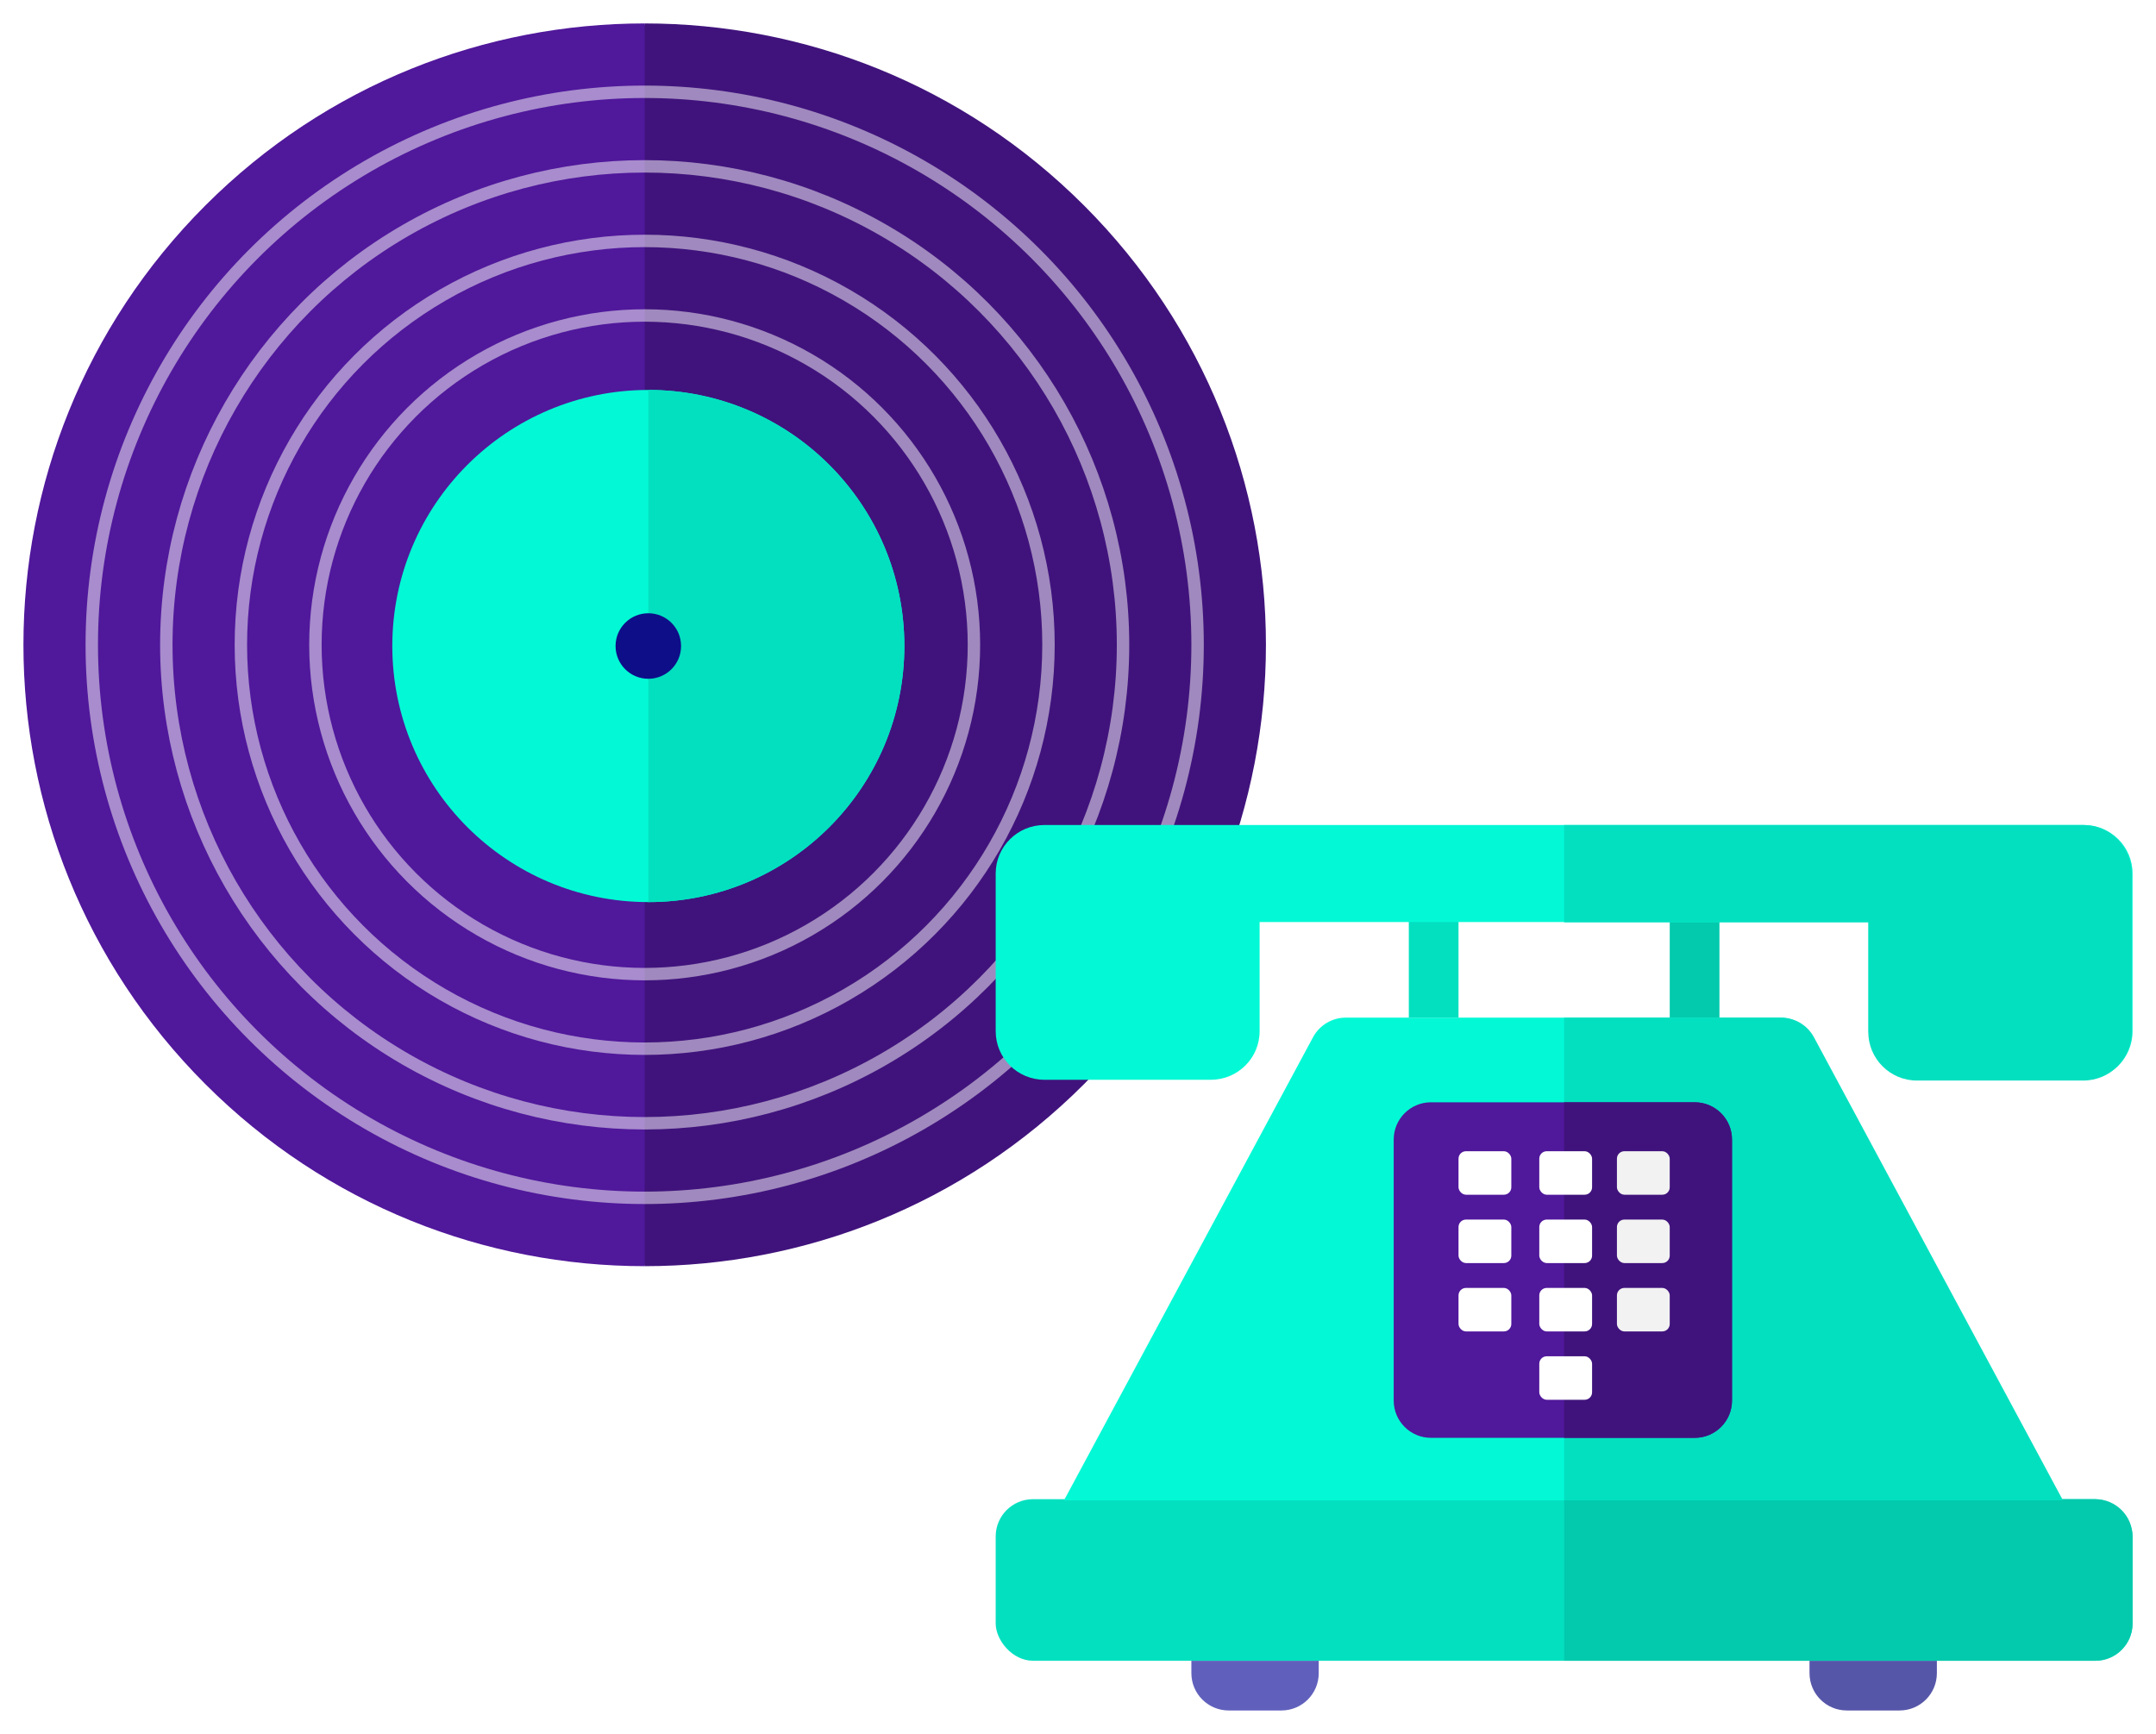 <svg xmlns="http://www.w3.org/2000/svg" width="368" height="296" viewBox="0 0 368 296">
  <filter id="a___WnqdcRCz" width="103.6%" height="104.5%" x="-1.7%" y="-2.1%">
    <feOffset in="SourceAlpha" result="shadowOffsetOuter1"></feOffset>
    <feGaussianBlur in="shadowOffsetOuter1" result="shadowBlurOuter1" stdDeviation="2"></feGaussianBlur>
    <feColorMatrix in="shadowBlurOuter1" result="shadowMatrixOuter1" values="0 0 0 0 0.09 0 0 0 0 0.612 0 0 0 0 1 0 0 0 1 0"></feColorMatrix>
    <feMerge>
      <feMergeNode in="shadowMatrixOuter1"></feMergeNode>
      <feMergeNode in="SourceGraphic"></feMergeNode>
    </feMerge>
  </filter>
  <g fill="none" fill-rule="evenodd" filter="url(#a___WnqdcRCz)" transform="translate(4 4)">
    <path fill="#40137c" fill-rule="nonzero" d="m181.019 31.069c41.411 41.426 41.411 108.59 0 150.016-20.705 20.713-47.843 31.069-74.98 31.069l-11.725-40.579 11.725-39.655c6.612 0 13.223-2.523 18.268-7.569 10.089-10.093 10.089-26.456 0-36.549-5.044-5.046-11.656-7.569-18.268-7.569l-11.725-36.419 11.725-43.814c27.137-0 54.275 10.356 74.98 31.069z"></path>
    <path fill="#50189b" fill-rule="nonzero" d="m87.771 124.352c5.044 5.046 11.656 7.569 18.268 7.569v80.233c-27.138 0-54.275-10.356-74.98-31.069-41.411-41.426-41.411-108.59 0-150.016 20.705-20.713 47.843-31.069 74.98-31.069v80.233c-6.612 0-13.223 2.523-18.268 7.569-10.089 10.093-10.089 26.456 0 36.549z"></path>
    <g stroke="#fff" stroke-width="2.121" opacity=".5" transform="translate(11.664 11.669)">
      <ellipse cx="94.374" cy="94.409" rx="94.374" ry="94.409"></ellipse>
      <ellipse cx="94.374" cy="94.409" rx="81.649" ry="81.68"></ellipse>
      <ellipse cx="94.374" cy="94.409" rx="68.925" ry="68.95"></ellipse>
      <ellipse cx="94.374" cy="94.409" rx="56.2" ry="56.221"></ellipse>
    </g>
    <g fill-rule="nonzero">
      <ellipse cx="106.66" cy="106.285" fill="#03f9d5" rx="43.699" ry="43.715"></ellipse>
      <path fill="#03e0c0" d="m106.66 150c24.134 0 43.699-19.572 43.699-43.715 0-24.143-19.565-43.715-43.699-43.715z"></path>
      <ellipse cx="106.66" cy="106.285" fill="#0e0e89" rx="5.592" ry="5.594"></ellipse>
      <g transform="translate(165.95 136.84)">
        <path fill="#6060bc" d="m33.402 142.674h21.738v2.122c0 3.515-2.848 6.365-6.362 6.365h-9.013c-3.514 0-6.362-2.85-6.362-6.365z"></path>
        <path fill="#5656a9" d="m138.91 142.674h21.738v2.122c0 3.515-2.848 6.365-6.362 6.365h-9.013c-3.514 0-6.362-2.85-6.362-6.365z"></path>
        <rect width="194.05" height="27.58" y="115.094" fill="#03e0c0" rx="6.362"></rect>
        <path fill="#03caad" d="m97.025 115.094h90.663c3.514 0 6.362 2.85 6.362 6.365v14.851c0 3.515-2.848 6.365-6.362 6.365h-90.663z"></path>
        <path fill="#03f9d5" d="m59.768 32.884h74.075c2.342 0 4.494 1.287 5.603 3.35l42.5 79.053h-170.282l42.5-79.053c1.109-2.063 3.262-3.35 5.603-3.35z"></path>
        <path fill="#03e0c0" d="m97.025 32.884h37.038c2.342 0 4.494 1.287 5.603 3.35l42.5 79.053c-37.841 0-66.221 0-85.141 0z"></path>
        <path fill="#50189b" d="m74.297 47.337h45.023c3.514 0 6.362 2.85 6.362 6.365v44.552c0 3.515-2.848 6.365-6.362 6.365h-45.023c-3.514 0-6.362-2.85-6.362-6.365v-44.552c0-3.515 2.848-6.365 6.362-6.365z"></path>
        <path fill="#40137c" d="m97.025 47.337h22.294c3.514 0 6.362 2.85 6.362 6.365v44.552c0 3.515-2.848 6.365-6.362 6.365-7.431 0-14.863 0-22.294 0z"></path>
        <rect width="9.013" height="7.425" x="78.999" y="55.691" fill="#fff" rx="1.272"></rect>
        <rect width="9.013" height="7.425" x="92.784" y="55.691" fill="#fff" rx="1.272"></rect>
        <rect width="9.013" height="7.425" x="106.038" y="55.691" fill="#f2f2f2" rx="1.272"></rect>
        <rect width="9.013" height="7.425" x="78.999" y="67.359" fill="#fff" rx="1.272"></rect>
        <rect width="9.013" height="7.425" x="92.784" y="67.359" fill="#fff" rx="1.272"></rect>
        <rect width="9.013" height="7.425" x="106.038" y="67.359" fill="#f2f2f2" rx="1.272"></rect>
        <rect width="9.013" height="7.425" x="78.999" y="79.028" fill="#fff" rx="1.272"></rect>
        <rect width="9.013" height="7.425" x="92.784" y="79.028" fill="#fff" rx="1.272"></rect>
        <rect width="9.013" height="7.425" x="106.038" y="79.028" fill="#f2f2f2" rx="1.272"></rect>
        <rect width="9.013" height="7.425" x="92.784" y="90.696" fill="#fff" rx="1.272"></rect>
        <path fill="#03e0c0" d="m70.515 16.442h8.483v16.442h-8.483z"></path>
        <path fill="#03caad" d="m115.052 16.442h8.483v16.442h-8.483z"></path>
        <path fill="#03f9d5" d="m149.003 16.568h-103.955v18.639c0 4.575-3.723 8.284-8.316 8.284h-28.414c-4.593 0-8.316-3.709-8.316-8.284v-26.923c0-4.575 3.723-8.284 8.316-8.284h177.417c4.593 0 8.316 3.709 8.316 8.284v26.923c0 4.575-3.723 8.284-8.316 8.284h-28.414c-4.593 0-8.316-3.709-8.316-8.284z"></path>
        <path fill="#03e0c0" d="m148.94 16.619c-22.92 0-40.225 0-51.915 0v-16.619h88.602c4.588 0 8.306 3.72 8.306 8.31v27.006c0 4.589-3.719 8.31-8.306 8.31h-28.38c-4.588 0-8.306-3.72-8.306-8.31z"></path>
      </g>
    </g>
  </g>
</svg>